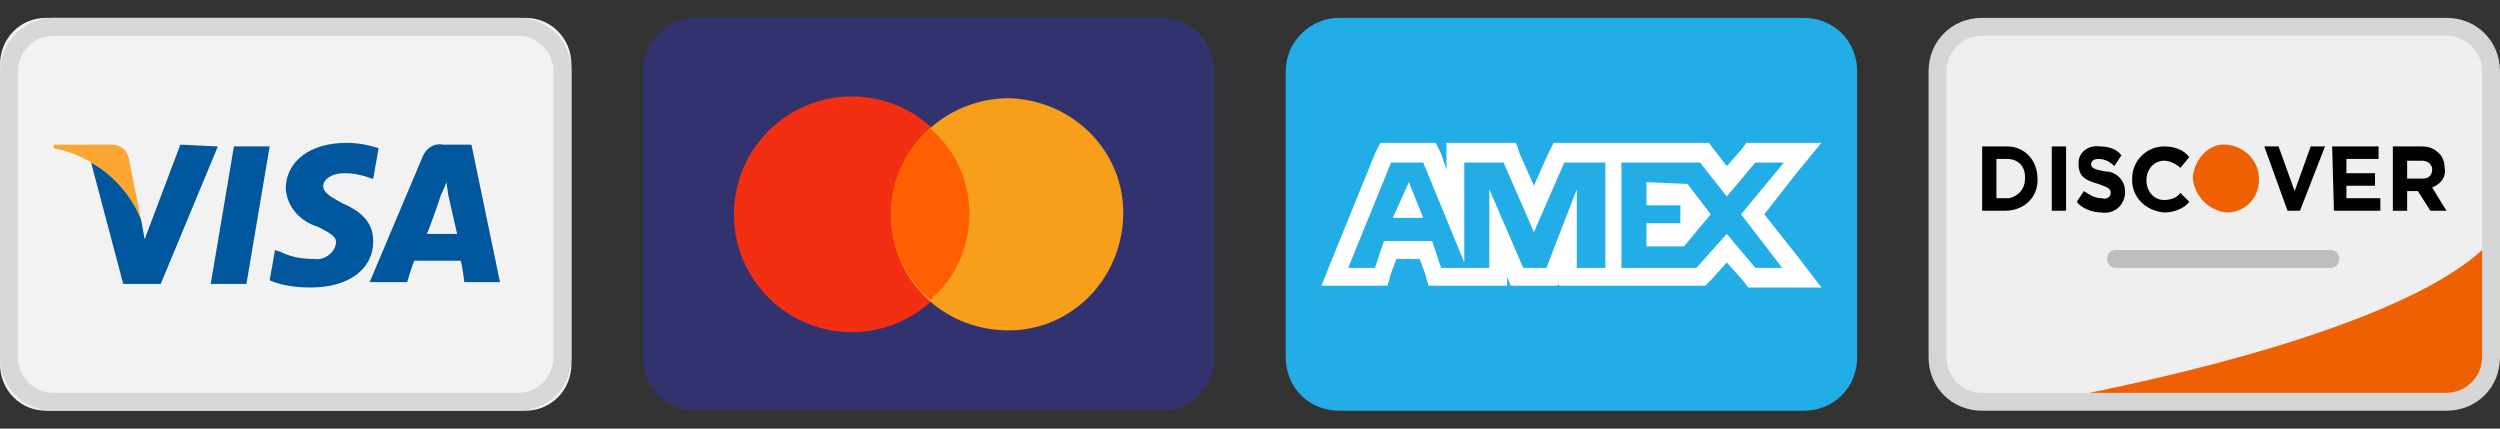 <svg width="140" height="24" viewBox="0 0 140 24" fill="none" xmlns="http://www.w3.org/2000/svg">
<rect x="0" y="0" width="140" height="24" fill="#333333" stroke="none"/>
<g opacity="0.99">
<path opacity="0.99" d="M111 22.5C109.6 22.5 108.5 21.4 108.5 20V4C108.5 2.6 109.6 1.5 111 1.5H137C138.4 1.5 139.5 2.6 139.5 4V20C139.5 21.4 138.4 22.5 137 22.5H111Z" fill="#F2F2F2"/>
<path opacity="0.99" d="M137 2C138.1 2 139 2.9 139 4V20C139 21.1 138.1 22 137 22H111C109.9 22 109 21.1 109 20V4C109 2.9 109.9 2 111 2H137ZM137 1H111C109.3 1 108 2.3 108 4V20C108 21.7 109.3 23 111 23H137C138.7 23 140 21.7 140 20V4C140 2.3 138.7 1 137 1Z" fill="#D8D8D8"/>
<path opacity="0.99" d="M137 22H117C126.8 20 135.5 17.2 139 14V20C139 21.1 138.1 22 137 22Z" fill="#F16000"/>
<path opacity="0.99" d="M111 11.8H112.3C113.3 11.8 114.1 11.1 114.1 10.1V10C114.1 9 113.4 8.2 112.4 8.2H111V11.8ZM111.8 11.1V8.9H112.4C113 8.9 113.4 9.3 113.4 9.9V10C113.4 10.6 113 11 112.5 11.1H111.8ZM114.9 11.8H115.7V8.2H114.9V11.8ZM117.7 11.9C118.3 12 118.9 11.6 119 10.9V10.7C119 10.1 118.5 9.6 117.9 9.6C117.3 9.5 117.1 9.4 117.1 9.2C117.1 9 117.3 8.9 117.5 8.9C117.8 8.9 118.1 9 118.4 9.3L118.8 8.7C118.5 8.3 118 8.2 117.6 8.2C117 8.1 116.4 8.5 116.4 9.1V9.2C116.4 9.9 116.8 10.1 117.5 10.3C118.1 10.5 118.2 10.6 118.2 10.8C118.2 11 118 11.2 117.7 11.1C117.3 11.1 117 10.9 116.7 10.7L116.3 11.3C116.6 11.7 117.2 11.9 117.7 11.9ZM121.2 11.9C121.7 11.9 122.3 11.7 122.6 11.3L122.1 10.8C121.9 11.1 121.5 11.2 121.2 11.2C120.6 11.2 120.2 10.7 120.2 10.1C120.2 9.5 120.6 9 121.2 9C121.5 9 121.9 9.2 122.1 9.4L122.6 8.8C122.3 8.4 121.8 8.2 121.2 8.2C120.2 8.2 119.4 9 119.4 10V10.1C119.4 11 120.1 11.8 121.2 11.9C121.2 11.9 121.1 11.9 121.2 11.9ZM128.1 11.8H128.8L130.2 8.2H129.4L128.5 10.7L127.6 8.2H126.8L128.1 11.8ZM130.7 11.8H133.3V11.1H131.4V10.4H133V9.7H131.4V8.9H133.2V8.2H130.6L130.7 11.8ZM134 11.8H134.8V10.7H135.4L136.1 11.8H137L136.2 10.5C136.7 10.3 137 9.9 136.9 9.4C136.9 9.1 136.8 8.8 136.6 8.6C136.3 8.3 136 8.2 135.6 8.2H134V11.8ZM134.8 10V9H135.6C135.9 9 136.1 9.1 136.2 9.4V9.5C136.2 9.8 136 10 135.7 10H134.8Z" fill="black"/>
<path opacity="0.99" d="M124.7 11.9C125.7 11.9 126.5 11.1 126.5 10.1V10C126.5 9 125.7 8.2 124.7 8.1C123.7 8 122.9 8.9 122.8 9.9V10C122.9 11 123.7 11.8 124.7 11.9Z" fill="#F16000"/>
<path opacity="0.99" d="M118.5 14H130.5C130.8 14 131 14.2 131 14.5C131 14.8 130.8 15 130.5 15H118.5C118.2 15 118 14.8 118 14.5C118 14.2 118.2 14 118.5 14Z" fill="#BFBFBF"/>
</g>
<path d="M101 1H75C73.4 1 72 2.3 72 4V20C72 21.7 73.3 23 75 23H101C102.7 23 104 21.7 104 20V4C104 2.3 102.7 1 101 1Z" fill="#22ADE7"/>
<path d="M98.8 12L100.6 9.7L102 8H97.8L97.5 8.4L96.7 9.3L96 8.4L95.7 8H87L86.7 8.6L85.9 10.4L85.1 8.6L84.9 8H81V9.5L80.7 8.6L80.4 8H77.3L77 8.6L74.6 14.5L74 16H77.7L77.9 15.3L78.2 14.5H79.5L79.8 15.3L80 16H84.4V15.5L84.6 16H87.2L87.3 15.9V16H95.5L95.8 15.7L96.7 14.7L97.6 15.7L97.9 16.1H102L100.7 14.4L98.8 12ZM89.9 15H88.3V10.6L86.6 15H85.3L83.4 10.6V15H80.7L80.2 13.5H77.5L77 15H75.5L77.9 9.1H79.7L82 14.7V9.1H84.2L85.9 13L87.6 9.1H89.9V15ZM98.3 15L96.7 13.1L95 15H90.8V9.1H95.2L96.7 11L98.3 9.1H99.9L97.5 12L99.8 15H98.3ZM92.2 10.2V11.5H94.1V12.5H92.2V13.8H94.3L95.8 12L94.5 10.3L92.2 10.2ZM78 12.2H79.7L78.9 10.2L78 12.2Z" fill="white"/>
<path d="M65 1H39C37.4 1 36 2.3 36 4V20C36 21.7 37.3 23 39 23H65C66.7 23 68 21.7 68 20V4C68 2.3 66.7 1 65 1Z" fill="#32326F"/>
<path d="M47.7 18.6C51.345 18.6 54.3 15.645 54.3 12C54.3 8.355 51.345 5.4 47.7 5.4C44.055 5.4 41.1 8.355 41.1 12C41.1 15.645 44.055 18.6 47.7 18.6Z" fill="#F22F12"/>
<path d="M56.5 5.5C60.1 5.6 63 8.5 62.9 12.1C62.8 15.7 59.9 18.6 56.3 18.5C52.7 18.4 49.9 15.6 49.9 12C49.9 8.4 52.9 5.5 56.5 5.5Z" fill="#F79F1A"/>
<path d="M49.9 12C49.9 10.1 50.7 8.4 52.1 7.2C54.8 9.5 55 13.6 52.7 16.2L52.1 16.8C50.7 15.6 49.9 13.9 49.9 12Z" fill="#FF5F01"/>
<path d="M2.58 23C1.136 23 0 21.848 0 20.381V3.619C0 2.152 1.135 1 2.58 1H29.42C30.864 1 32 2.152 32 3.619V20.381C32 21.848 30.865 23 29.42 23H2.58Z" fill="#F2F2F2"/>
<path d="M29 2C30.1 2 31 2.9 31 4V20C31 21.1 30.1 22 29 22H3C1.9 22 1 21.1 1 20V4C1 2.9 1.9 2 3 2H29ZM29 1H3C1.4 1 0 2.3 0 4V20C0 21.7 1.3 23 3 23H29C30.7 23 32 21.7 32 20V4C32 2.3 30.7 1 29 1Z" fill="#D8D8D8"/>
<path d="M11.8 15.9L13.1 8.2H15.1L13.8 15.9H11.8ZM21.2 8.3C20.6 8.1 20 8 19.4 8C17.4 8 16 9 16 10.6C16.1 11.6 16.8 12.4 17.8 12.7C18.6 13.1 18.9 13.3 18.8 13.7C18.7 14.2 18.1 14.6 17.6 14.5C16.9 14.5 16.3 14.4 15.7 14.1L15.4 14L15.1 15.7C15.8 16 16.6 16.1 17.4 16.1C19.5 16.1 20.9 15.1 20.9 13.5C20.9 12.6 20.4 11.9 19.2 11.4C18.5 11 18.1 10.8 18.1 10.4C18.1 10.1 18.5 9.7 19.3 9.7C19.8 9.7 20.3 9.8 20.8 10H20.9L21.2 8.3ZM26.4 8.1H24.8C24.3 8 23.9 8.3 23.7 8.7L20.7 15.8H22.8C22.8 15.8 23.1 14.8 23.2 14.6H25.8C25.9 14.9 26 15.8 26 15.8H28L26.4 8.1ZM23.9 13.1C24.1 12.7 24.7 10.9 24.7 10.9C24.7 10.9 24.9 10.5 25 10.2L25.1 10.9C25.1 10.9 25.5 12.7 25.6 13.1H23.9ZM10.1 8.1L8.1 13.4L7.9 12.3C7.4 10.9 6.4 9.8 5.1 9.1L6.9 15.9H9L12.2 8.2L10.1 8.1Z" fill="#00579D"/>
<path d="M6.3 8.1H3V8.3C5.2 8.7 7.1 10.3 7.9 12.3L7.2 8.8C7.1 8.4 6.7 8.1 6.3 8.1Z" fill="#F9A732"/>
</svg>
